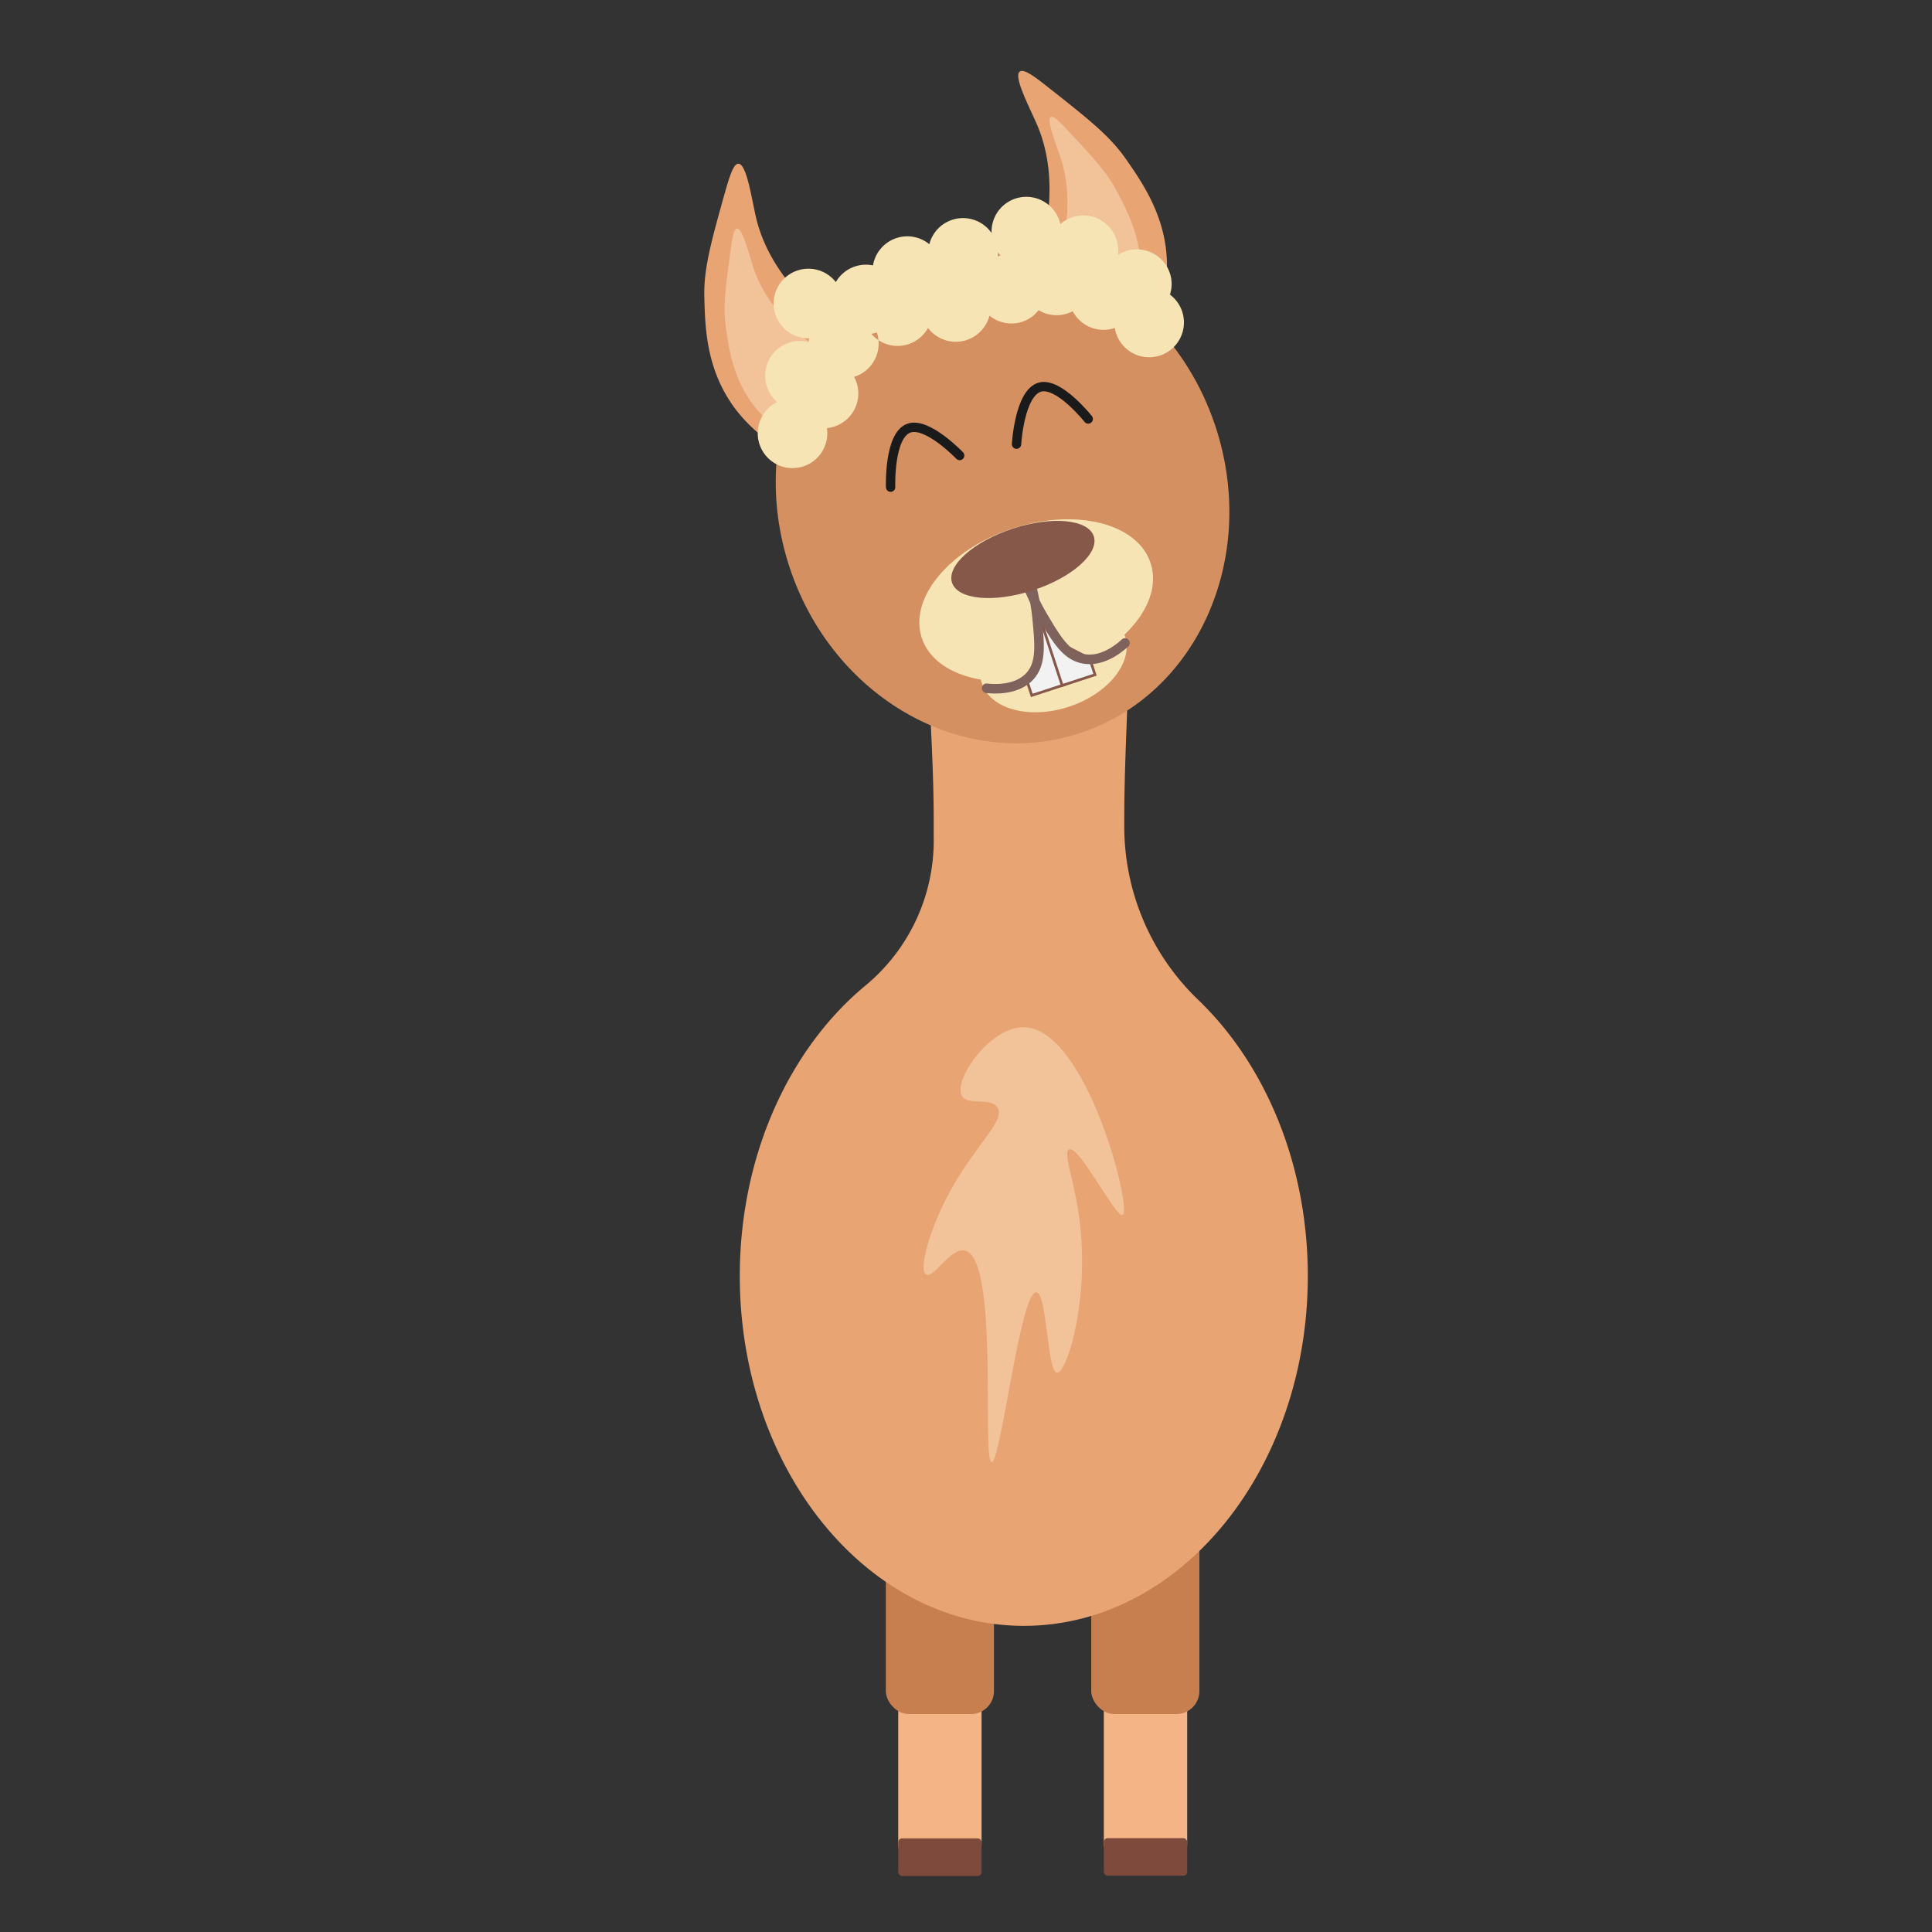 <svg id="Layer_1" data-name="Layer 1" xmlns="http://www.w3.org/2000/svg" viewBox="0 0 500 500"><rect x="0" y="0" width="500" height="500" fill="#333333" stroke="none"/><defs><style>.cls-1{fill:#f5b485;}.cls-2{fill:#7d4a3c;}.cls-3{fill:#c77f4f;}.cls-4{fill:#e8a473;}.cls-5{fill:#f2c399;}.cls-6{fill:#d49061;}.cls-7{fill:#f7e4b5;}.cls-8{fill:#f2f2f2;stroke:#865849;stroke-width:0.69px;}.cls-11,.cls-8,.cls-9{stroke-linecap:round;stroke-miterlimit:10;}.cls-11,.cls-9{fill:none;}.cls-9{stroke:#7e625b;stroke-width:2.47px;}.cls-10{fill:#865849;}.cls-11{stroke:#1a1a1a;stroke-width:2.42px;}</style></defs><g id="llama"><rect class="cls-1" x="285.67" y="429.76" width="21.57" height="53.17" rx="5.72" ry="5.72"/><rect class="cls-1" x="232.46" y="429.83" width="21.57" height="53.17" rx="5.72" ry="5.72"/><rect class="cls-2" x="232.46" y="475.77" width="21.57" height="9.73" rx="1" ry="1"/><rect class="cls-3" x="229.25" y="390.43" width="27.99" height="53.17" rx="5.95" ry="5.95"/><path class="cls-4" d="M207.46,118.79a40.27,40.27,0,0,1-16.7-12.37c-8-10.2-8.27-21.49-8.48-29.44-.2-7.41,1.72-14.28,5.57-28,1-3.43,2-6.62,3.24-6.61,2.19,0,3.49,9.44,4.62,14.12,2.24,9.29,9.07,21.83,29.88,35.09Z"/><path class="cls-4" d="M295.79,89.89A40.27,40.27,0,0,0,302,70c.4-12.93-6-22.22-10.56-28.76-4.22-6.1-9.83-10.5-21-19.3-2.81-2.2-5.5-4.18-6.52-3.42-1.76,1.3,2.76,9.68,4.62,14.12,3.68,8.82,5.59,23-3.37,46Z"/><path class="cls-5" d="M208,114.65A30.1,30.1,0,0,1,195.93,106c-6.12-7.27-7.27-15.52-8.08-21.32-.75-5.42-.06-10.48,1.33-20.61.35-2.53.74-4.89,1.59-4.91,1.45,0,3.1,6.82,4.24,10.22,2.26,6.74,7.83,15.75,22.7,25Z"/><path class="cls-5" d="M290.92,85.62a30.5,30.5,0,0,0,4.25-14.15c.48-9.52-3.45-16.91-6.2-22.11-2.57-4.85-6.06-8.56-13-16-1.74-1.86-3.42-3.54-4.08-3.06-1.14.82,1.59,7.37,2.69,10.81,2.18,6.81,3.15,17.42-2.93,33.67Z"/><rect class="cls-3" x="282.41" y="390.43" width="27.99" height="53.17" rx="5.95" ry="5.95"/><path class="cls-4" d="M338.46,330.23c0,50-32.91,90.54-73.5,90.54s-73.5-40.54-73.5-90.54c0-31.45,13-59.15,32.77-75.38a48.74,48.74,0,0,0,17.41-38.51q0-2,0-4c0-45.33-10-73,25.84-73,31.84,0,23.48,27.66,23.48,73q0,.71,0,1.42a62.15,62.15,0,0,0,19.23,45.09C327.39,275.41,338.46,301.23,338.46,330.23Z"/><ellipse class="cls-6" cx="259.46" cy="128.59" rx="58.05" ry="64.32" transform="translate(-27.12 87.04) rotate(-18.11)"/><path class="cls-5" d="M265.11,265.86c-8.87-.23-18.47,13.62-16.18,17.73,1.5,2.7,7.59.23,9.25,3.08,2.18,3.75-6.92,10.4-13.87,24.66-4,8.15-6.55,17.36-4.62,18.5s6.3-7,10-6.17c9,1.93,4.34,54.48,6.94,54.72,2.38.22,7.37-44.12,11.56-43.93,2.85.13,2.78,20.72,5.39,20.81s9-20.43,5.39-42.39c-1.35-8.14-3.79-14.72-2.31-15.41,2.57-1.2,12.14,17.77,13.87,17C293.14,313.2,281.25,266.28,265.11,265.86Z"/><rect class="cls-2" x="285.67" y="475.7" width="21.57" height="9.73" rx="1" ry="1"/><path class="cls-5" d="M258.86,79.16a8.52,8.52,0,0,1-.22,2A9.33,9.33,0,0,1,257.37,79,8.81,8.81,0,0,0,258.86,79.16Z"/><path class="cls-5" d="M258.86,79.16a8.52,8.52,0,0,1-.22,2A9.33,9.33,0,0,1,257.37,79,8.81,8.81,0,0,0,258.86,79.16Z"/><path class="cls-7" d="M302.78,76.24a8.84,8.84,0,0,0,0-5.48A9,9,0,0,0,291.36,65a8.88,8.88,0,0,0-2.07,1,8.76,8.76,0,0,0-.36-4,9,9,0,0,0-14.51-4c-.06-.23-.12-.47-.2-.69a9,9,0,0,0-17.6,3,9,9,0,0,0-16.11,2.89,9,9,0,0,0-14.58,5.49A9,9,0,0,0,216.31,73a9,9,0,1,0-6.87,14.54,5.37,5.37,0,0,0-.1,1,8.84,8.84,0,0,0-5.09.14,9,9,0,0,0-5.77,11.38,8.84,8.84,0,0,0,2.67,4A9,9,0,1,0,214,110.8a9.18,9.18,0,0,0,1.93-.41A9,9,0,0,0,221.67,99a9.32,9.32,0,0,0-.65-1.51l.14,0A9,9,0,0,0,227.34,88a9.33,9.33,0,0,1-1.86-1.61,8.81,8.81,0,0,0,1.45-.35,8.52,8.52,0,0,1,.41,2,9,9,0,0,0,12.83-3.17,9,9,0,0,0,15.9-3.18,9,9,0,0,0,8.48,1.58,8.83,8.83,0,0,0,4.23-3,8.94,8.94,0,0,0,7.45.86,9.08,9.08,0,0,0,1.39-.59,9,9,0,0,0,10.78,4.37l.12,0a9,9,0,1,0,14.26-8.67Zm-44.57-9.85a9.67,9.67,0,0,0,.05-1.12c.21.29.44.58.67.84A7.24,7.24,0,0,0,258.21,66.39Z"/><path class="cls-7" d="M291,164.26c.06.14.1.27.15.42,2.2,6.71-4.31,14.88-14.55,18.23s-20.31.61-22.51-6.11a7.33,7.33,0,0,1-.24-.92c-7.61-1.3-13.42-5.07-15.3-10.82-3.36-10.28,7.17-22.94,23.51-28.29s32.33-1.36,35.69,8.92C299.77,151.71,297,158.54,291,164.26Z"/><polygon class="cls-8" points="275.52 177.19 267.02 179.97 265.65 175.78 268.49 170.08 269.33 158.53 275.52 177.19"/><polygon class="cls-8" points="274.89 177.4 283.39 174.62 282.02 170.43 276.36 167.51 269.33 160.43 274.89 177.4"/><path class="cls-9" d="M255.34,178.12c1.93.21,7.65.58,11.08-3,3.12-3.3,2.66-8.12,2-15a57.19,57.19,0,0,0-3.67-15.27"/><path class="cls-9" d="M291.14,166.41c-1.43,1.31-5.83,5-10.74,4.09-4.47-.82-6.94-5-10.48-10.95a57.19,57.19,0,0,1-6.06-14.49"/><ellipse class="cls-10" cx="264.73" cy="144.77" rx="19.3" ry="8.4" transform="translate(-31.89 89.48) rotate(-18.11)"/><path class="cls-11" d="M230.49,126.08s-.49-13.34,4.69-15.26c4.75-1.76,13.18,7.07,13.18,7.07"/><path class="cls-11" d="M263.08,114.95s.75-13.33,6.08-14.77c4.89-1.32,12.47,8.25,12.47,8.25"/></g></svg>
